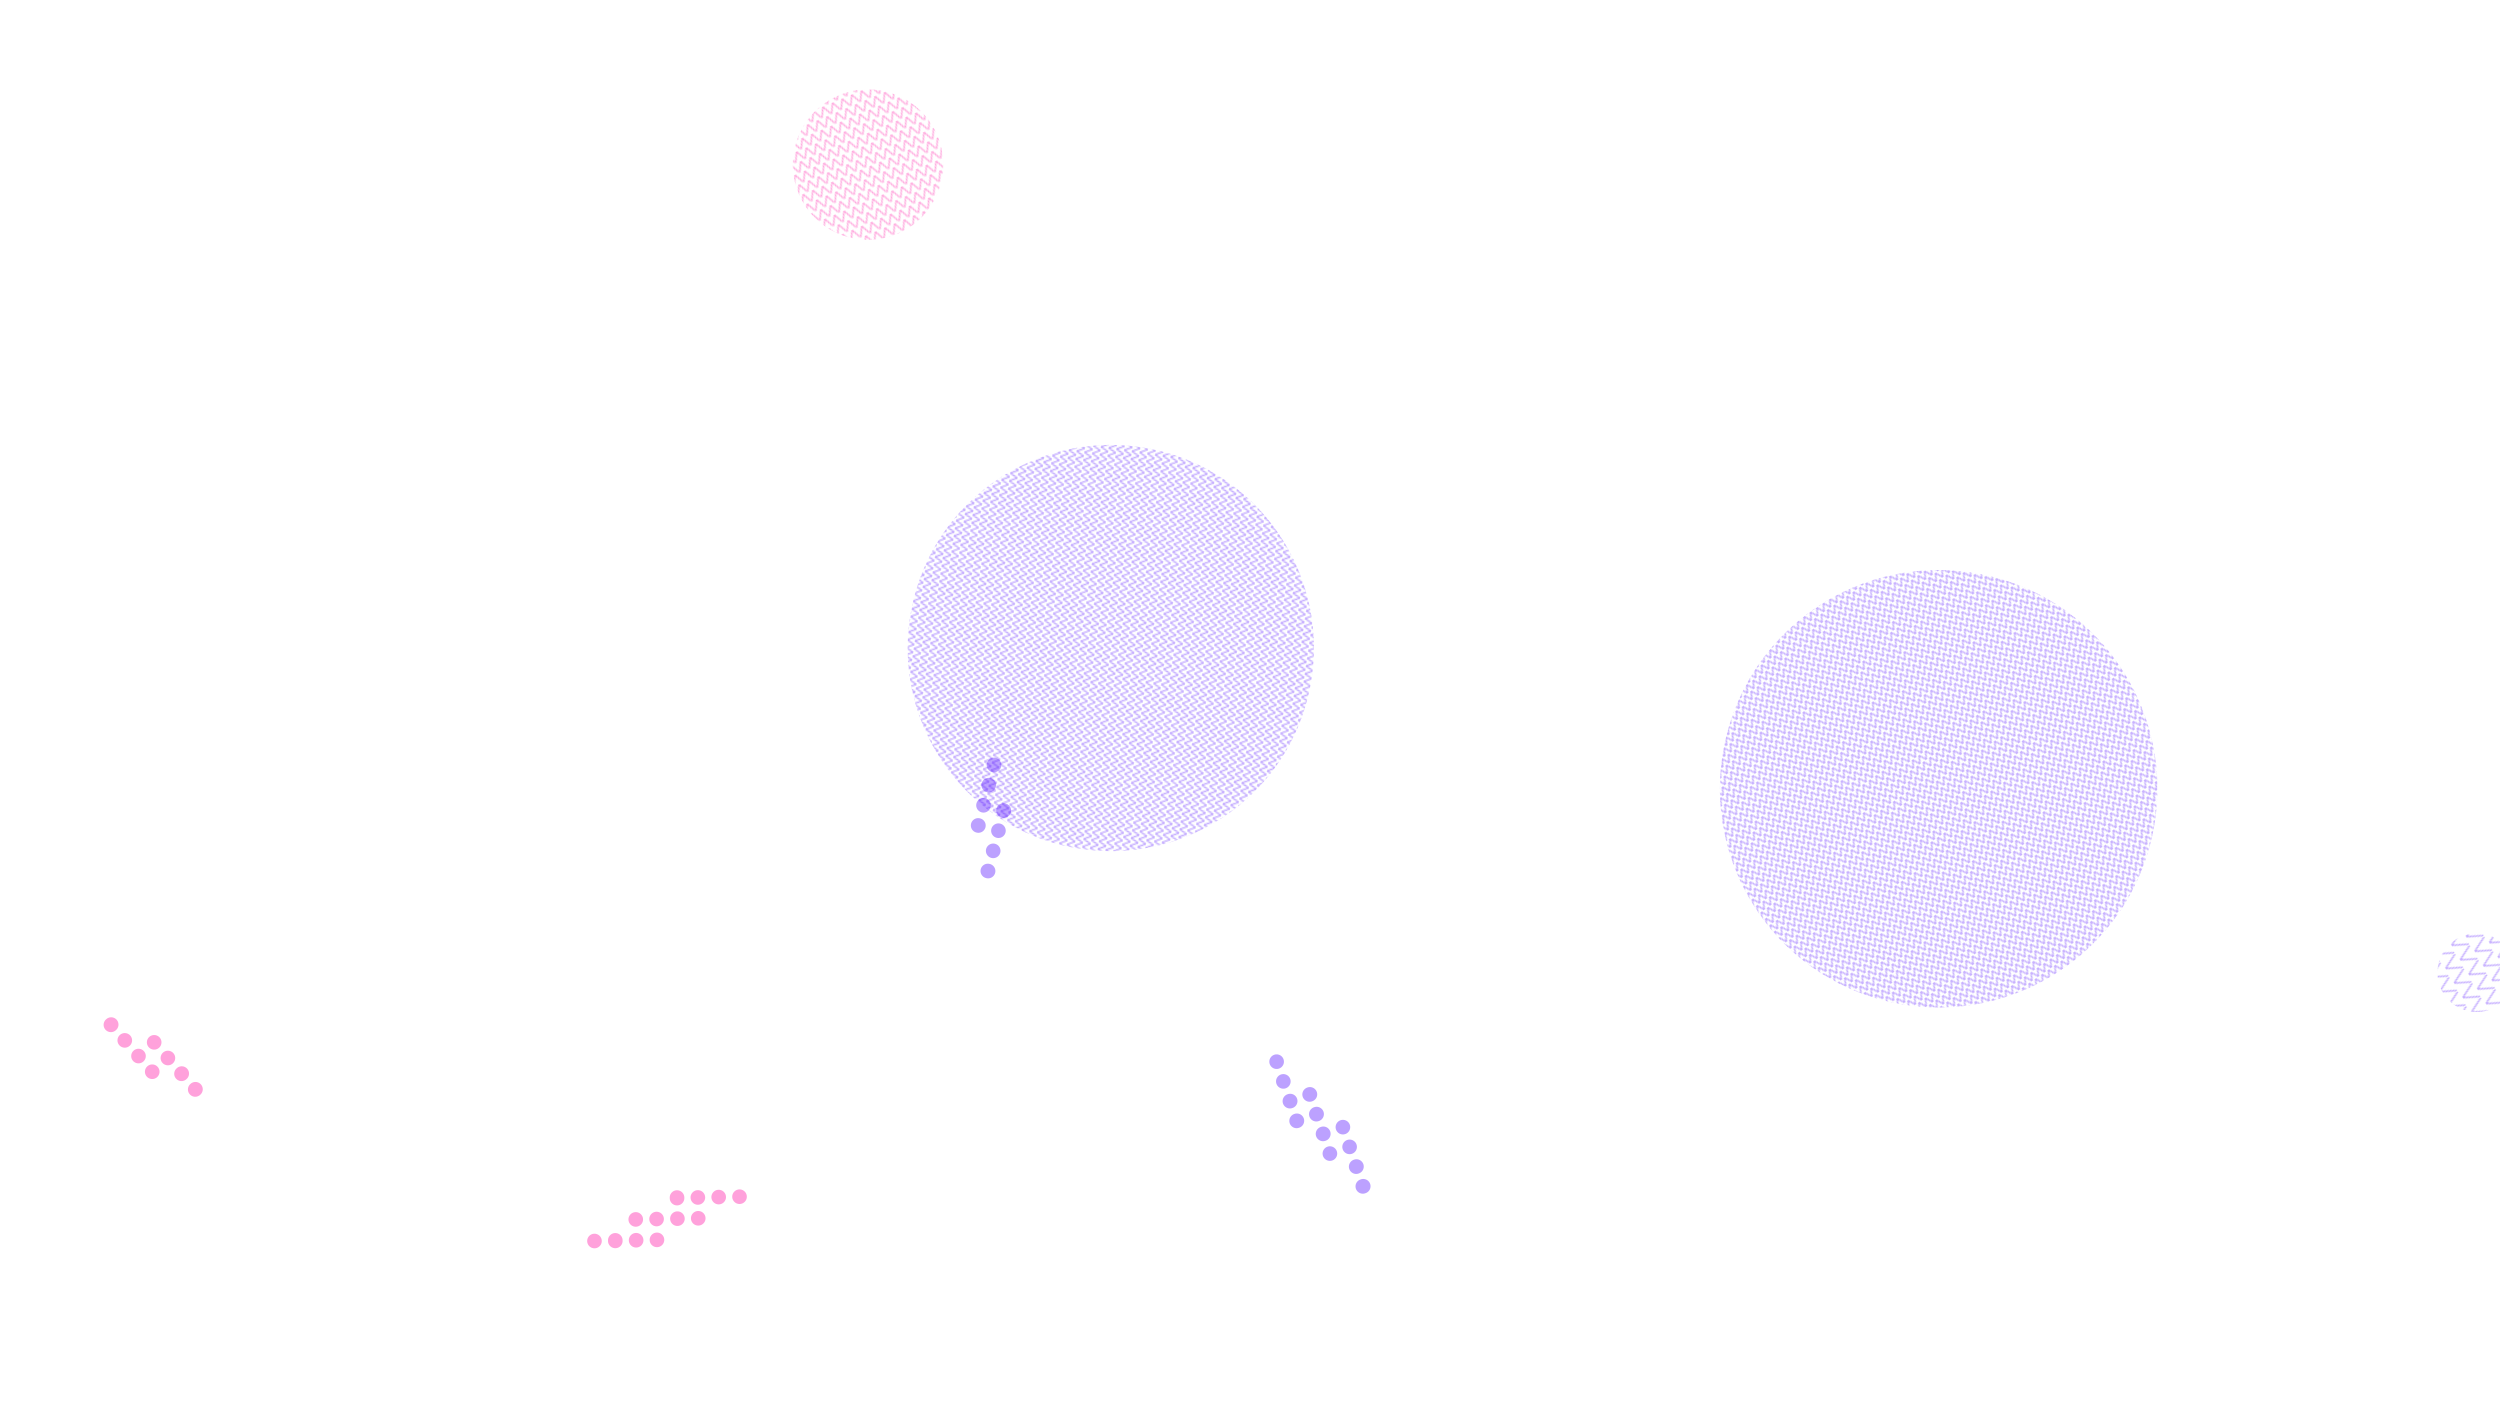 <svg xmlns="http://www.w3.org/2000/svg" version="1.1" xmlns:xlink="http://www.w3.org/1999/xlink" xmlns:svgjs="http://svgjs.dev/svgjs" width="1920" height="1080" preserveAspectRatio="none" viewBox="0 0 1920 1080"><g mask="url(&quot;#SvgjsMask12762&quot;)" fill="none"><path d="M510.15 952.12a5.6 5.6 0 1 0-11.2 0.21 5.6 5.6 0 1 0 11.2-0.21zM494.15 952.41a5.6 5.6 0 1 0-11.2 0.21 5.6 5.6 0 1 0 11.2-0.21zM478.15 952.71a5.6 5.6 0 1 0-11.19 0.2 5.6 5.6 0 1 0 11.19-0.2zM462.16 953a5.6 5.6 0 1 0-11.2 0.2 5.6 5.6 0 1 0 11.2-0.2zM541.85 935.55a5.6 5.6 0 1 0-11.2 0.2 5.6 5.6 0 1 0 11.2-0.2zM525.86 935.84a5.6 5.6 0 1 0-11.2 0.2 5.6 5.6 0 1 0 11.2-0.2zM509.86 936.13a5.6 5.6 0 1 0-11.2 0.2 5.6 5.6 0 1 0 11.2-0.2zM493.86 936.42a5.6 5.6 0 1 0-11.2 0.2 5.6 5.6 0 1 0 11.2-0.2zM573.56 918.97a5.6 5.6 0 1 0-11.2 0.2 5.6 5.6 0 1 0 11.2-0.2zM557.56 919.26a5.6 5.6 0 1 0-11.2 0.2 5.6 5.6 0 1 0 11.2-0.2zM541.56 919.55a5.6 5.6 0 1 0-11.2 0.2 5.6 5.6 0 1 0 11.2-0.2zM525.56 919.84a5.6 5.6 0 1 0-11.19 0.2 5.6 5.6 0 1 0 11.19-0.2z" fill="rgba(255, 0, 158, 0.37)"></path><rect width="672" height="672" clip-path="url(&quot;#SvgjsClipPath12763&quot;)" x="1152.88" y="269.77" fill="url(&quot;#SvgjsPattern12764&quot;)" transform="rotate(325.33, 1488.88, 605.77)"></rect><path d="M749.91 639.38a5.6 5.6 0 1 0 2.81-10.84 5.6 5.6 0 1 0-2.81 10.84zM753.93 623.89a5.6 5.6 0 1 0 2.82-10.84 5.6 5.6 0 1 0-2.82 10.84zM757.95 608.4a5.6 5.6 0 1 0 2.82-10.84 5.6 5.6 0 1 0-2.82 10.84zM761.97 592.92a5.6 5.6 0 1 0 2.82-10.84 5.6 5.6 0 1 0-2.82 10.84zM757.35 674.37a5.6 5.6 0 1 0 2.81-10.84 5.6 5.6 0 1 0-2.81 10.84zM761.37 658.88a5.6 5.6 0 1 0 2.82-10.84 5.6 5.6 0 1 0-2.82 10.84zM765.39 643.4a5.6 5.6 0 1 0 2.82-10.84 5.6 5.6 0 1 0-2.82 10.84zM769.42 627.91a5.6 5.6 0 1 0 2.81-10.84 5.6 5.6 0 1 0-2.81 10.84z" fill="rgba(75, 0, 255, 0.37)"></path><path d="M114.72 796.3a5.6 5.6 0 1 0 7.38 8.43 5.6 5.6 0 1 0-7.38-8.43zM125.26 808.34a5.6 5.6 0 1 0 7.38 8.43 5.6 5.6 0 1 0-7.38-8.43zM135.8 820.38a5.6 5.6 0 1 0 7.37 8.43 5.6 5.6 0 1 0-7.37-8.43zM146.34 832.42a5.6 5.6 0 1 0 7.37 8.43 5.6 5.6 0 1 0-7.37-8.43zM81.6 782.77a5.6 5.6 0 1 0 7.38 8.42 5.6 5.6 0 1 0-7.38-8.42zM92.14 794.8a5.6 5.6 0 1 0 7.38 8.43 5.6 5.6 0 1 0-7.38-8.43zM102.68 806.84a5.6 5.6 0 1 0 7.38 8.43 5.6 5.6 0 1 0-7.38-8.43zM113.22 818.88a5.6 5.6 0 1 0 7.38 8.43 5.6 5.6 0 1 0-7.38-8.43z" fill="rgba(255, 0, 158, 0.37)"></path><rect width="624" height="624" clip-path="url(&quot;#SvgjsClipPath12765&quot;)" x="541.09" y="185.7" fill="url(&quot;#SvgjsPattern12766&quot;)" transform="rotate(278.26, 853.09, 497.7)"></rect><rect width="231" height="231" clip-path="url(&quot;#SvgjsClipPath12767&quot;)" x="551.16" y="10.92" fill="url(&quot;#SvgjsPattern12768&quot;)" transform="rotate(337.22, 666.66, 126.42)"></rect><rect width="120.8" height="120.8" clip-path="url(&quot;#SvgjsClipPath12769&quot;)" x="1841.75" y="686.61" fill="url(&quot;#SvgjsPattern12770&quot;)" transform="rotate(239.49, 1902.15, 747.01)"></rect><path d="M1029.55 860.35a5.6 5.6 0 1 0 3.61 10.61 5.6 5.6 0 1 0-3.61-10.61zM1034.7 875.5a5.6 5.6 0 1 0 3.61 10.61 5.6 5.6 0 1 0-3.61-10.61zM1039.85 890.65a5.6 5.6 0 1 0 3.61 10.6 5.6 5.6 0 1 0-3.61-10.6zM1045.01 905.8a5.6 5.6 0 1 0 3.6 10.6 5.6 5.6 0 1 0-3.6-10.6zM1004.1 835.21a5.6 5.6 0 1 0 3.61 10.6 5.6 5.6 0 1 0-3.61-10.6zM1009.25 850.36a5.6 5.6 0 1 0 3.61 10.6 5.6 5.6 0 1 0-3.61-10.6zM1014.4 865.51a5.6 5.6 0 1 0 3.61 10.6 5.6 5.6 0 1 0-3.61-10.6zM1019.56 880.65a5.6 5.6 0 1 0 3.6 10.61 5.6 5.6 0 1 0-3.6-10.61zM978.65 810.06a5.6 5.6 0 1 0 3.61 10.61 5.6 5.6 0 1 0-3.61-10.61zM983.8 825.21a5.6 5.6 0 1 0 3.61 10.61 5.6 5.6 0 1 0-3.61-10.61zM988.95 840.36a5.6 5.6 0 1 0 3.61 10.6 5.6 5.6 0 1 0-3.61-10.6zM994.1 855.51a5.6 5.6 0 1 0 3.61 10.6 5.6 5.6 0 1 0-3.61-10.6z" fill="rgba(75, 0, 255, 0.37)"></path></g><defs><mask id="SvgjsMask12762"><rect width="1920" height="1080" fill="#ffffff"></rect></mask><pattern x="0" y="0" width="6" height="6" patternUnits="userSpaceOnUse" id="SvgjsPattern12764"><path d="M0 6L3 0L6 6" stroke="rgba(75, 0, 255, 0.37)" fill="none"></path></pattern><clipPath id="SvgjsClipPath12763"><circle r="168" cx="1488.88" cy="605.77"></circle></clipPath><pattern x="0" y="0" width="6" height="6" patternUnits="userSpaceOnUse" id="SvgjsPattern12766"><path d="M0 6L3 0L6 6" stroke="rgba(75, 0, 255, 0.37)" fill="none"></path></pattern><clipPath id="SvgjsClipPath12765"><circle r="156" cx="853.09" cy="497.7"></circle></clipPath><pattern x="0" y="0" width="7.7" height="7.7" patternUnits="userSpaceOnUse" id="SvgjsPattern12768"><path d="M0 7.7L3.85 0L7.7 7.7" stroke="rgba(255, 0, 158, 0.37)" fill="none"></path></pattern><clipPath id="SvgjsClipPath12767"><circle r="57.75" cx="666.66" cy="126.42"></circle></clipPath><pattern x="0" y="0" width="12.08" height="12.08" patternUnits="userSpaceOnUse" id="SvgjsPattern12770"><path d="M0 12.08L6.04 0L12.08 12.08" stroke="rgba(75, 0, 255, 0.37)" fill="none"></path></pattern><clipPath id="SvgjsClipPath12769"><circle r="30.2" cx="1902.15" cy="747.01"></circle></clipPath></defs></svg>